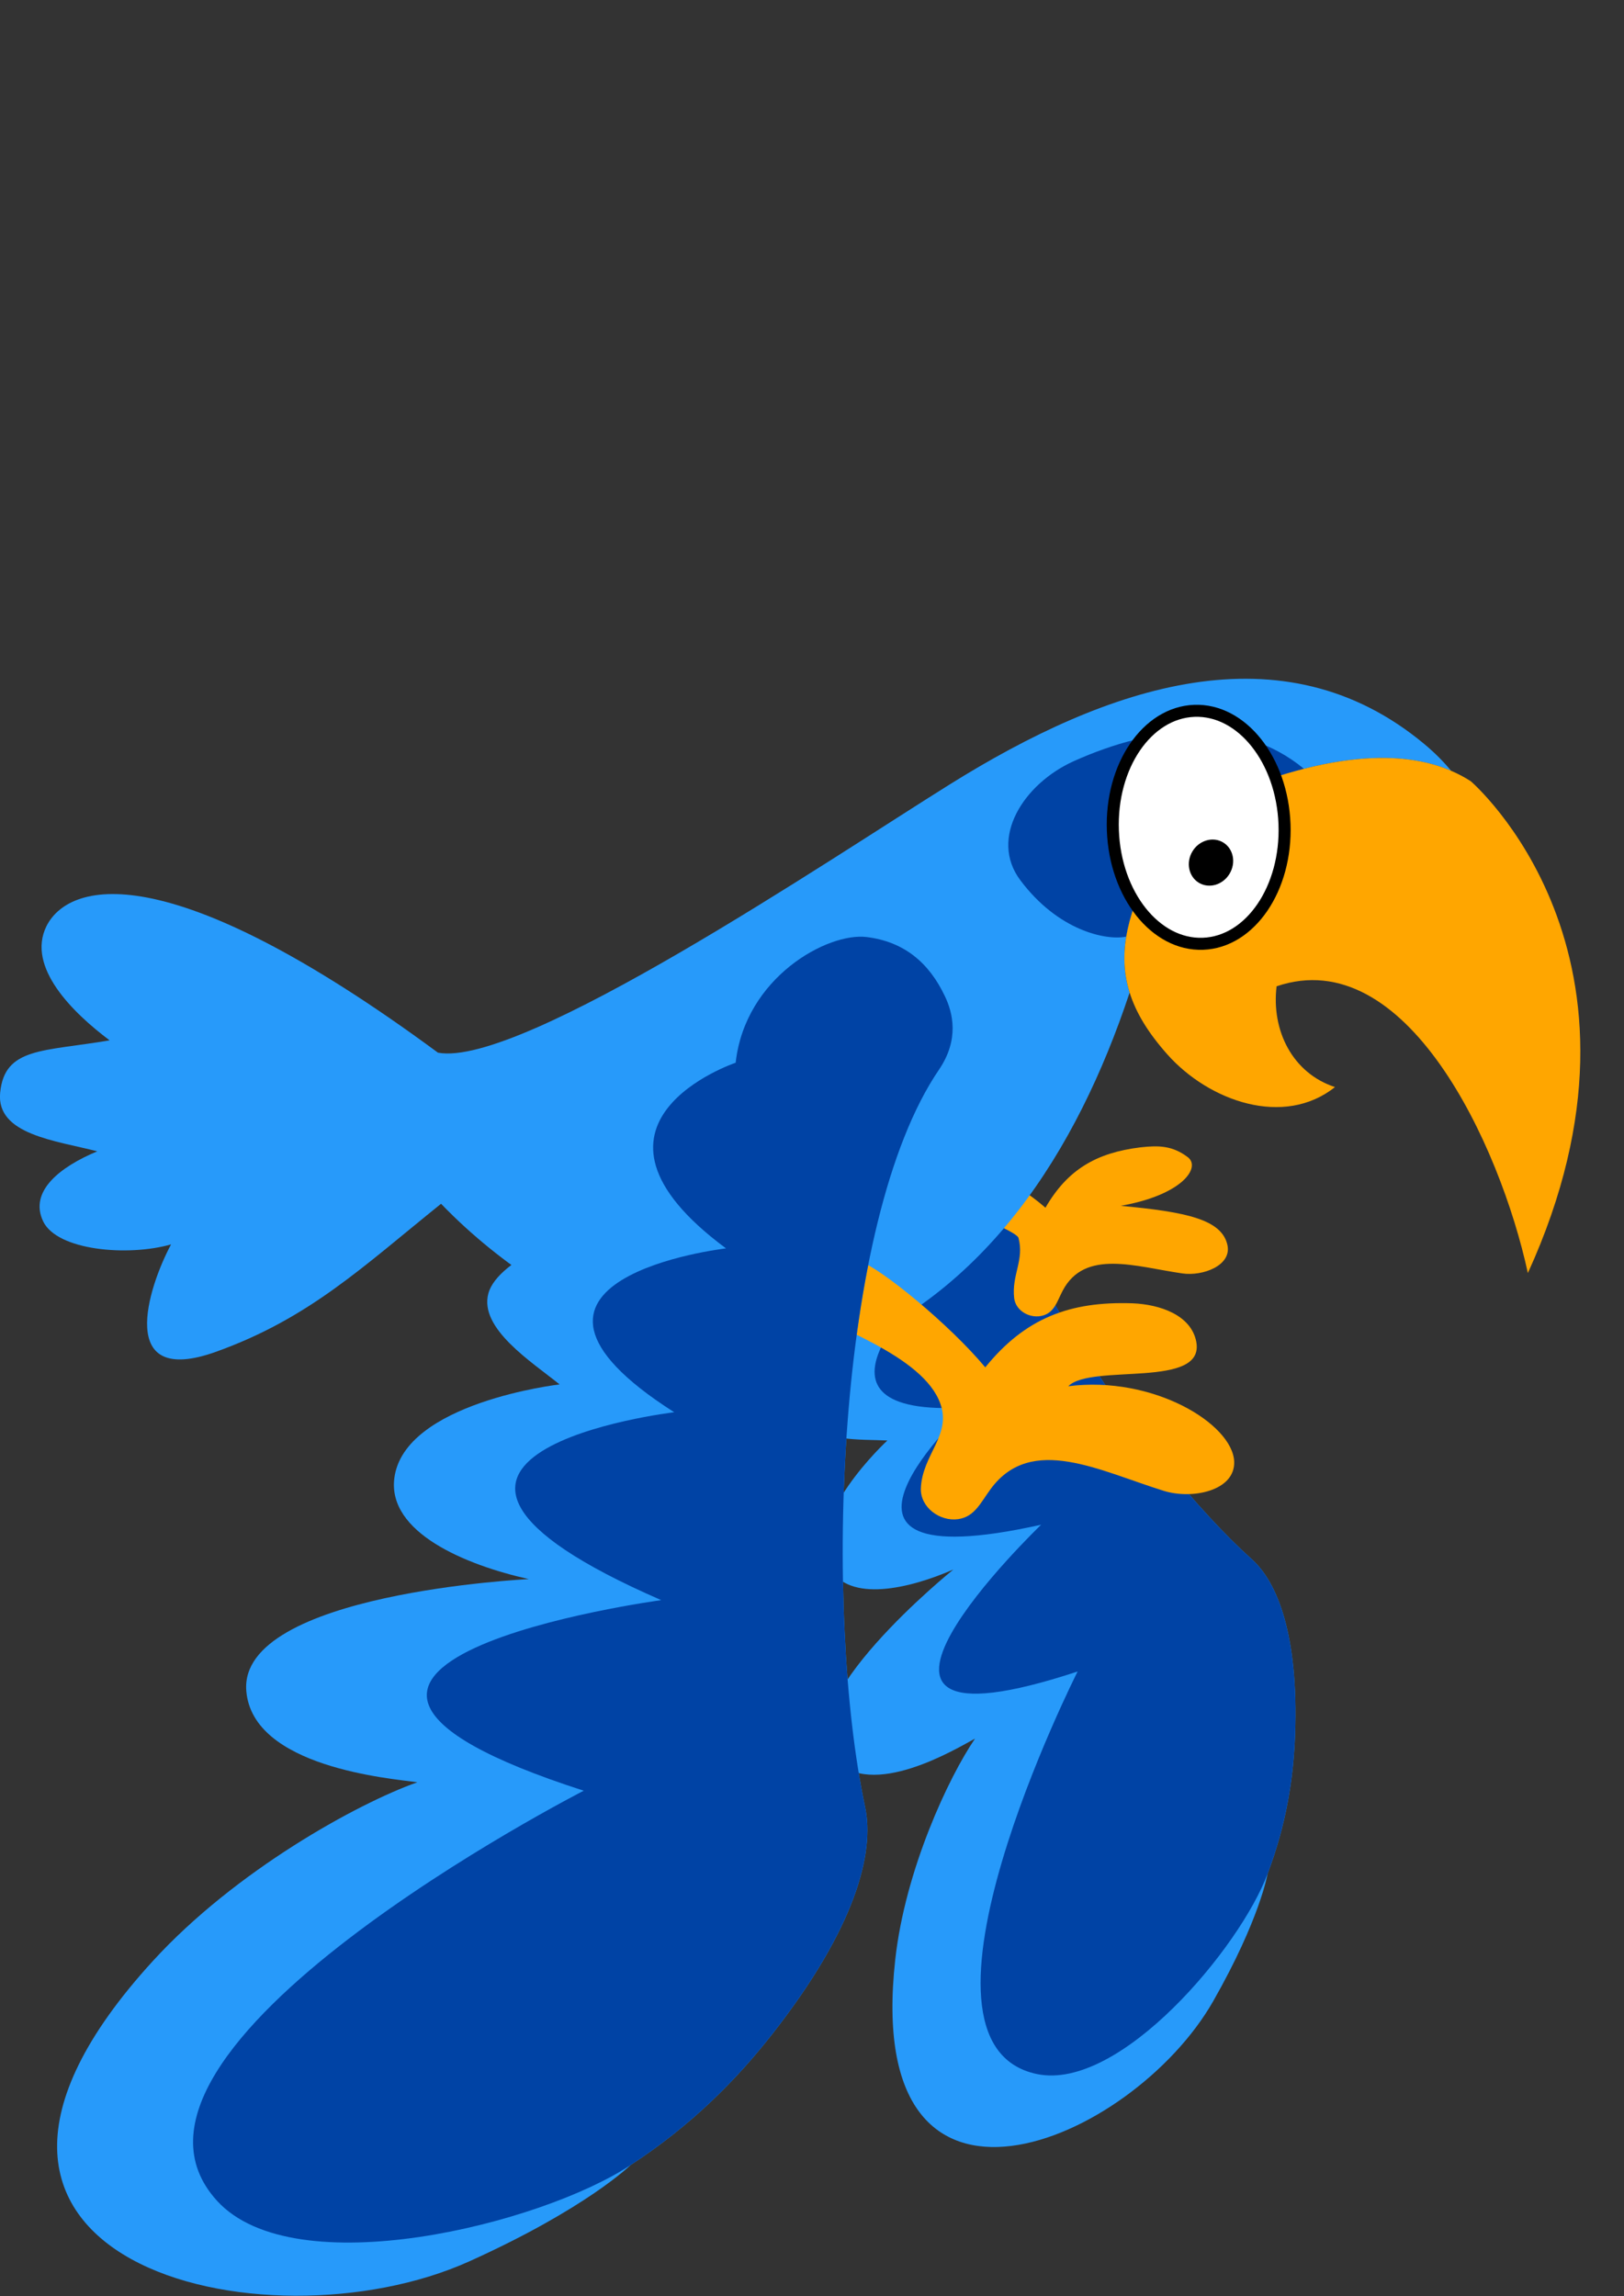 <?xml version="1.0" encoding="UTF-8" standalone="no"?>
<svg
   xmlns:dc="http://purl.org/dc/elements/1.1/"
   xmlns:cc="http://creativecommons.org/ns#"
   xmlns:rdf="http://www.w3.org/1999/02/22-rdf-syntax-ns#"
   xmlns:svg="http://www.w3.org/2000/svg"
   xmlns="http://www.w3.org/2000/svg"
   xmlns:sodipodi="http://sodipodi.sourceforge.net/DTD/sodipodi-0.dtd"
   xmlns:inkscape="http://www.inkscape.org/namespaces/inkscape"
   version="1.1"
   width="110"
   height="155.5"
   viewBox="-1 -1 110 155.5"
   id="svg7837"
   sodipodi:docname="parrot2-b.svg"
   inkscape:version="0.92.2 5c3e80d, 2017-08-06">
  <rect x="-1" y="-1" width="110" height="155.5" fill="#333333" stroke="none"/>
  <defs
     id="defs7841" />
  <sodipodi:namedview
     pagecolor="#ffffff"
     bordercolor="#666666"
     borderopacity="1"
     objecttolerance="10"
     gridtolerance="10"
     guidetolerance="10"
     inkscape:pageopacity="0"
     inkscape:pageshadow="2"
     inkscape:window-width="864"
     inkscape:window-height="480"
     id="namedview7839"
     showgrid="false"
     inkscape:zoom="1"
     inkscape:cx="81.968854"
     inkscape:cy="67.00306"
     inkscape:window-x="-9"
     inkscape:window-y="319"
     inkscape:window-maximized="0"
     inkscape:current-layer="svg7837"
     fit-margin-top="0"
     fit-margin-left="0"
     fit-margin-right="0"
     fit-margin-bottom="0"
     inkscape:pagecheckerboard="false" />
  <!-- Exported by Scratch - http://scratch.mit.edu/ -->
  <g
     id="ID0.3723761816509068"
     transform="translate(-1.506,44.153)">
    <g
       id="Back_Wing">
      <path
         id="Outer_1_"
         d="m 123.271,110.894 c 0.396,12.5 15.305,34.272 25.38,43.338 2.336,2.103 4.285,6.949 3.972,16.063 -0.144,4.061 -0.802,8.322 -2.535,12.896 0,0 -0.689,4.151 -5.004,11.729 -7.49,13.15 -32.371,23.73 -29.308,-3.83 0.916,-8.252 4.92,-16.797 7.354,-20.354 -1.617,0.864 -9.622,5.766 -13.014,1.821 -4.341,-5.048 11.015,-17.396 11.015,-17.396 -4.07,1.771 -9.608,3.076 -11.393,-0.156 -2.5,-4.539 5.312,-11.735 5.312,-11.735 -2.411,-0.122 -6.667,0.161 -7.533,-2.147 -0.866,-2.311 2.429,-7.326 3.941,-8.729 -4.5,-0.347 -6.821,-2.252 -6.915,-4.207 -0.291,-2.071 2.652,-6.327 7.312,-9.558 -2.895,-5.062 -0.165,-10.823 2.16,-12.11 2.229,-1.234 4.438,-1.092 6.657,0.125 1.051,0.563 2.52,1.742 2.599,4.25 z"
         transform="matrix(0.735,0,0,0.735,-23.95,-52.9)"
         inkscape:connector-curvature="0"
         style="fill:#279afa" />
      <path
         id="Inner_2_"
         d="m 123.271,110.894 c 0.396,12.5 15.305,34.272 25.38,43.338 2.336,2.103 4.285,6.949 3.972,16.063 -0.144,4.061 -0.802,8.322 -2.535,12.896 -2.529,6.797 -13.592,20.033 -21.236,18.461 -13.607,-2.801 3.729,-37.096 3.729,-37.096 -26.615,8.772 -3.36,-13.524 -3.36,-13.524 -24.232,5.395 -6.782,-10.81 -6.782,-10.81 -16.812,1.043 -3.695,-11.043 -3.695,-11.043 -14.289,-0.108 -6.882,-10.556 -6.882,-10.556 -2.896,-5.062 -0.166,-10.824 2.159,-12.11 2.229,-1.233 4.438,-1.092 6.657,0.127 1.045,0.567 2.514,1.746 2.593,4.254 z"
         transform="matrix(0.735,0,0,0.735,-23.95,-52.9)"
         inkscape:connector-curvature="0"
         style="fill:#0043a5" />
    </g>
    <path
       id="Back_Foot"
       d="m 129.685,121.754 c 2.035,-3.521 4.691,-5.062 8.737,-5.56 1.737,-0.198 2.979,-0.149 4.368,0.894 1.266,0.943 -0.491,3.498 -6.174,4.492 6.106,0.567 9.351,1.267 9.847,3.649 0.373,1.86 -2.283,2.854 -4.169,2.579 -4.293,-0.618 -8.985,-2.281 -11.021,1.591 -0.521,0.991 -0.746,1.96 -1.787,2.282 -1.144,0.35 -2.532,-0.373 -2.683,-1.588 -0.248,-2.16 0.949,-3.489 0.396,-5.561 -0.197,-0.744 -8.339,-3.873 -11.664,-5.213 1.638,-0.396 3.797,-1.812 5.409,-2.283 1.097,-0.321 6.011,2.338 8.741,4.718 z"
       transform="matrix(0.735,0,0,0.735,-24,-52.85)"
       inkscape:connector-curvature="0"
       style="fill:#ffa600" />
    <path
       id="Body_1_"
       d="m 137.13,96.778 c 0.157,-0.935 0.418,-1.913 0.784,-2.952 2.132,-6.038 6.535,-9.625 12.645,-11.649 0.948,-0.312 1.938,-0.604 2.951,-0.863 4.486,-1.146 9.451,-1.582 13.56,0.184 -0.668,-0.813 -1.468,-1.629 -2.444,-2.445 C 151.538,68.129 135.432,73.657 120.87,82.747 109.718,89.708 81.372,108.888 73.702,107.468 48.538,88.907 39.605,91.839 37.619,95.818 c -1.849,3.765 2.415,7.956 5.824,10.514 -6.129,1.047 -9.681,0.62 -10.088,4.83 -0.374,3.857 5.114,4.404 8.95,5.396 -3.41,1.421 -6.307,3.668 -4.991,6.444 1.279,2.701 7.814,3.271 11.792,2.131 -2.131,3.979 -5.112,13.214 4.141,9.896 8.592,-3.083 13.496,-7.812 20.741,-13.639 11.224,11.647 27.845,16.905 35.942,13.778 14.174,-5.469 22.61,-18.465 27.514,-33.243 -0.508,-1.618 -0.625,-3.292 -0.314,-5.147 z"
       transform="matrix(0.735,0,0,0.735,-24,-52.85)"
       inkscape:connector-curvature="0"
       style="fill:#279afa" />
    <path
       id="Eye_Spot"
       d="m 150.558,82.176 c 0.948,-0.313 1.938,-0.604 2.951,-0.863 -5.875,-4.839 -13.856,-4.01 -21.212,-0.706 -4.64,2.088 -7.823,7.101 -4.931,10.966 3.484,4.658 7.888,5.578 9.764,5.206 0.156,-0.935 0.418,-1.913 0.785,-2.952 2.131,-6.04 6.535,-9.627 12.643,-11.651 z"
       transform="matrix(0.735,0,0,0.735,-24,-52.85)"
       inkscape:connector-curvature="0"
       style="fill:#0043a5" />
    <path
       id="Beak"
       d="m 168.886,82.46 c -0.583,-0.378 -1.189,-0.695 -1.816,-0.965 -4.106,-1.766 -9.071,-1.33 -13.56,-0.185 -1.012,0.26 -2.003,0.551 -2.951,0.864 -6.107,2.024 -10.513,5.611 -12.645,11.649 -0.365,1.039 -0.627,2.018 -0.784,2.952 -0.312,1.854 -0.193,3.528 0.312,5.146 0.597,1.913 1.736,3.743 3.456,5.683 3.872,4.368 10.778,6.766 15.469,3.034 -3.906,-1.277 -5.878,-5.2 -5.38,-9.285 11.914,-4.068 20.58,14.543 23.155,26.424 13.38,-29.331 -5.256,-45.317 -5.256,-45.317 z"
       transform="matrix(0.735,0,0,0.735,-24,-52.85)"
       inkscape:connector-curvature="0"
       style="fill:#ffa600" />
    <path
       id="Front_Foot"
       d="m 124.139,136.463 c 3.666,-4.523 7.766,-6.104 13.594,-5.9 2.5,0.105 5.365,1.079 5.847,3.521 0.866,4.404 -9.66,1.988 -11.791,4.119 7.812,-0.994 15.121,3.45 15.289,6.93 0.106,2.713 -3.866,3.521 -6.474,2.715 -5.93,-1.838 -12.188,-5.237 -15.931,-0.223 -0.959,1.287 -1.492,2.604 -3.037,2.826 -1.69,0.235 -3.495,-1.093 -3.434,-2.845 0.134,-3.106 2.825,-4.879 1.807,-7.771 -1.578,-4.477 -9.959,-7.176 -15.321,-9.979 2.404,-0.193 6.071,-1.459 7.922,-3.164 1.986,0.713 8.204,5.794 11.529,9.771 z"
       transform="matrix(0.735,0,0,0.735,-24,-52.85)"
       inkscape:connector-curvature="0"
       style="fill:#ffa600" />
    <g
       id="Front_Wing">
      <path
         id="Outer"
         d="m 119.803,109.106 c -9.573,14.059 -10.623,49.921 -6.807,67.948 0.885,4.182 -0.854,11.071 -8.5,20.838 -3.402,4.349 -7.541,8.505 -13.109,12.14 0,0 -4.083,4.016 -14.891,8.887 -18.762,8.455 -54.576,0.16 -29.144,-27.678 7.616,-8.334 18.856,-14.521 24.381,-16.48 -2.47,-0.344 -15.189,-1.368 -15.762,-8.418 -0.729,-9.02 26.034,-10.301 26.034,-10.301 -5.891,-1.312 -13.021,-4.312 -12.393,-9.293 0.886,-6.988 15.23,-8.646 15.23,-8.646 -2.551,-2.065 -7.457,-5.159 -6.56,-8.394 0.896,-3.234 8.534,-6.106 11.321,-6.439 -4.671,-3.982 -5.694,-7.938 -4.23,-10.16 1.341,-2.514 7.984,-4.829 15.688,-4.648 0.873,-7.88 8.485,-12.027 12.073,-11.58 3.438,0.425 5.748,2.351 7.218,5.469 0.703,1.465 1.37,3.934 -0.549,6.755 z"
         transform="matrix(0.735,0,0,0.735,-23.95,-52.9)"
         inkscape:connector-curvature="0"
         style="fill:#279afa" />
      <path
         id="Inner_1_"
         d="m 119.803,109.106 c -9.573,14.059 -10.623,49.921 -6.807,67.948 0.885,4.182 -0.854,11.071 -8.5,20.838 -3.402,4.349 -7.541,8.505 -13.109,12.14 -8.221,5.444 -30.978,11.137 -38.12,3.287 -12.716,-13.975 33.801,-37.779 33.801,-37.779 -36.276,-11.67 7.138,-17.56 7.138,-17.56 -30.956,-13.478 1.198,-17.312 1.198,-17.312 -19.312,-12.312 4.775,-15.098 4.775,-15.098 -15.614,-11.561 0.889,-17.107 0.889,-17.107 0.875,-7.881 8.485,-12.026 12.073,-11.581 3.438,0.425 5.748,2.351 7.218,5.47 0.696,1.464 1.363,3.933 -0.556,6.754 z"
         transform="matrix(0.735,0,0,0.735,-23.95,-52.9)"
         inkscape:connector-curvature="0"
         style="fill:#0043a5" />
    </g>
    <g
       id="L_Eye">
      <path
         id="Eyeball_1_"
         d="m 48.638,22.831 c 2.926,4.48 2.618,9.862 -0.682,12.015 -3.303,2.159 -8.352,0.272 -11.275,-4.208 -2.928,-4.48 -2.624,-9.86 0.678,-12.017 3.302,-2.156 8.35,-0.272 11.279,4.21"
         transform="matrix(0.698,0.42,-0.42,0.698,63.15,-25.7)"
         inkscape:connector-curvature="0"
         style="fill:#ffffff;stroke:#000000" />
      <path
         id="Pupil_1_"
         d="m 46.85,28.719 c 0,1.081 -0.803,1.957 -1.801,1.957 -0.992,0 -1.804,-0.878 -1.804,-1.957 0,-1.08 0.812,-1.957 1.804,-1.957 0.996,0 1.801,0.877 1.801,1.957"
         transform="matrix(0.698,0.42,-0.42,0.698,63.15,-25.7)"
         inkscape:connector-curvature="0" />
    </g>
  </g>
</svg>
